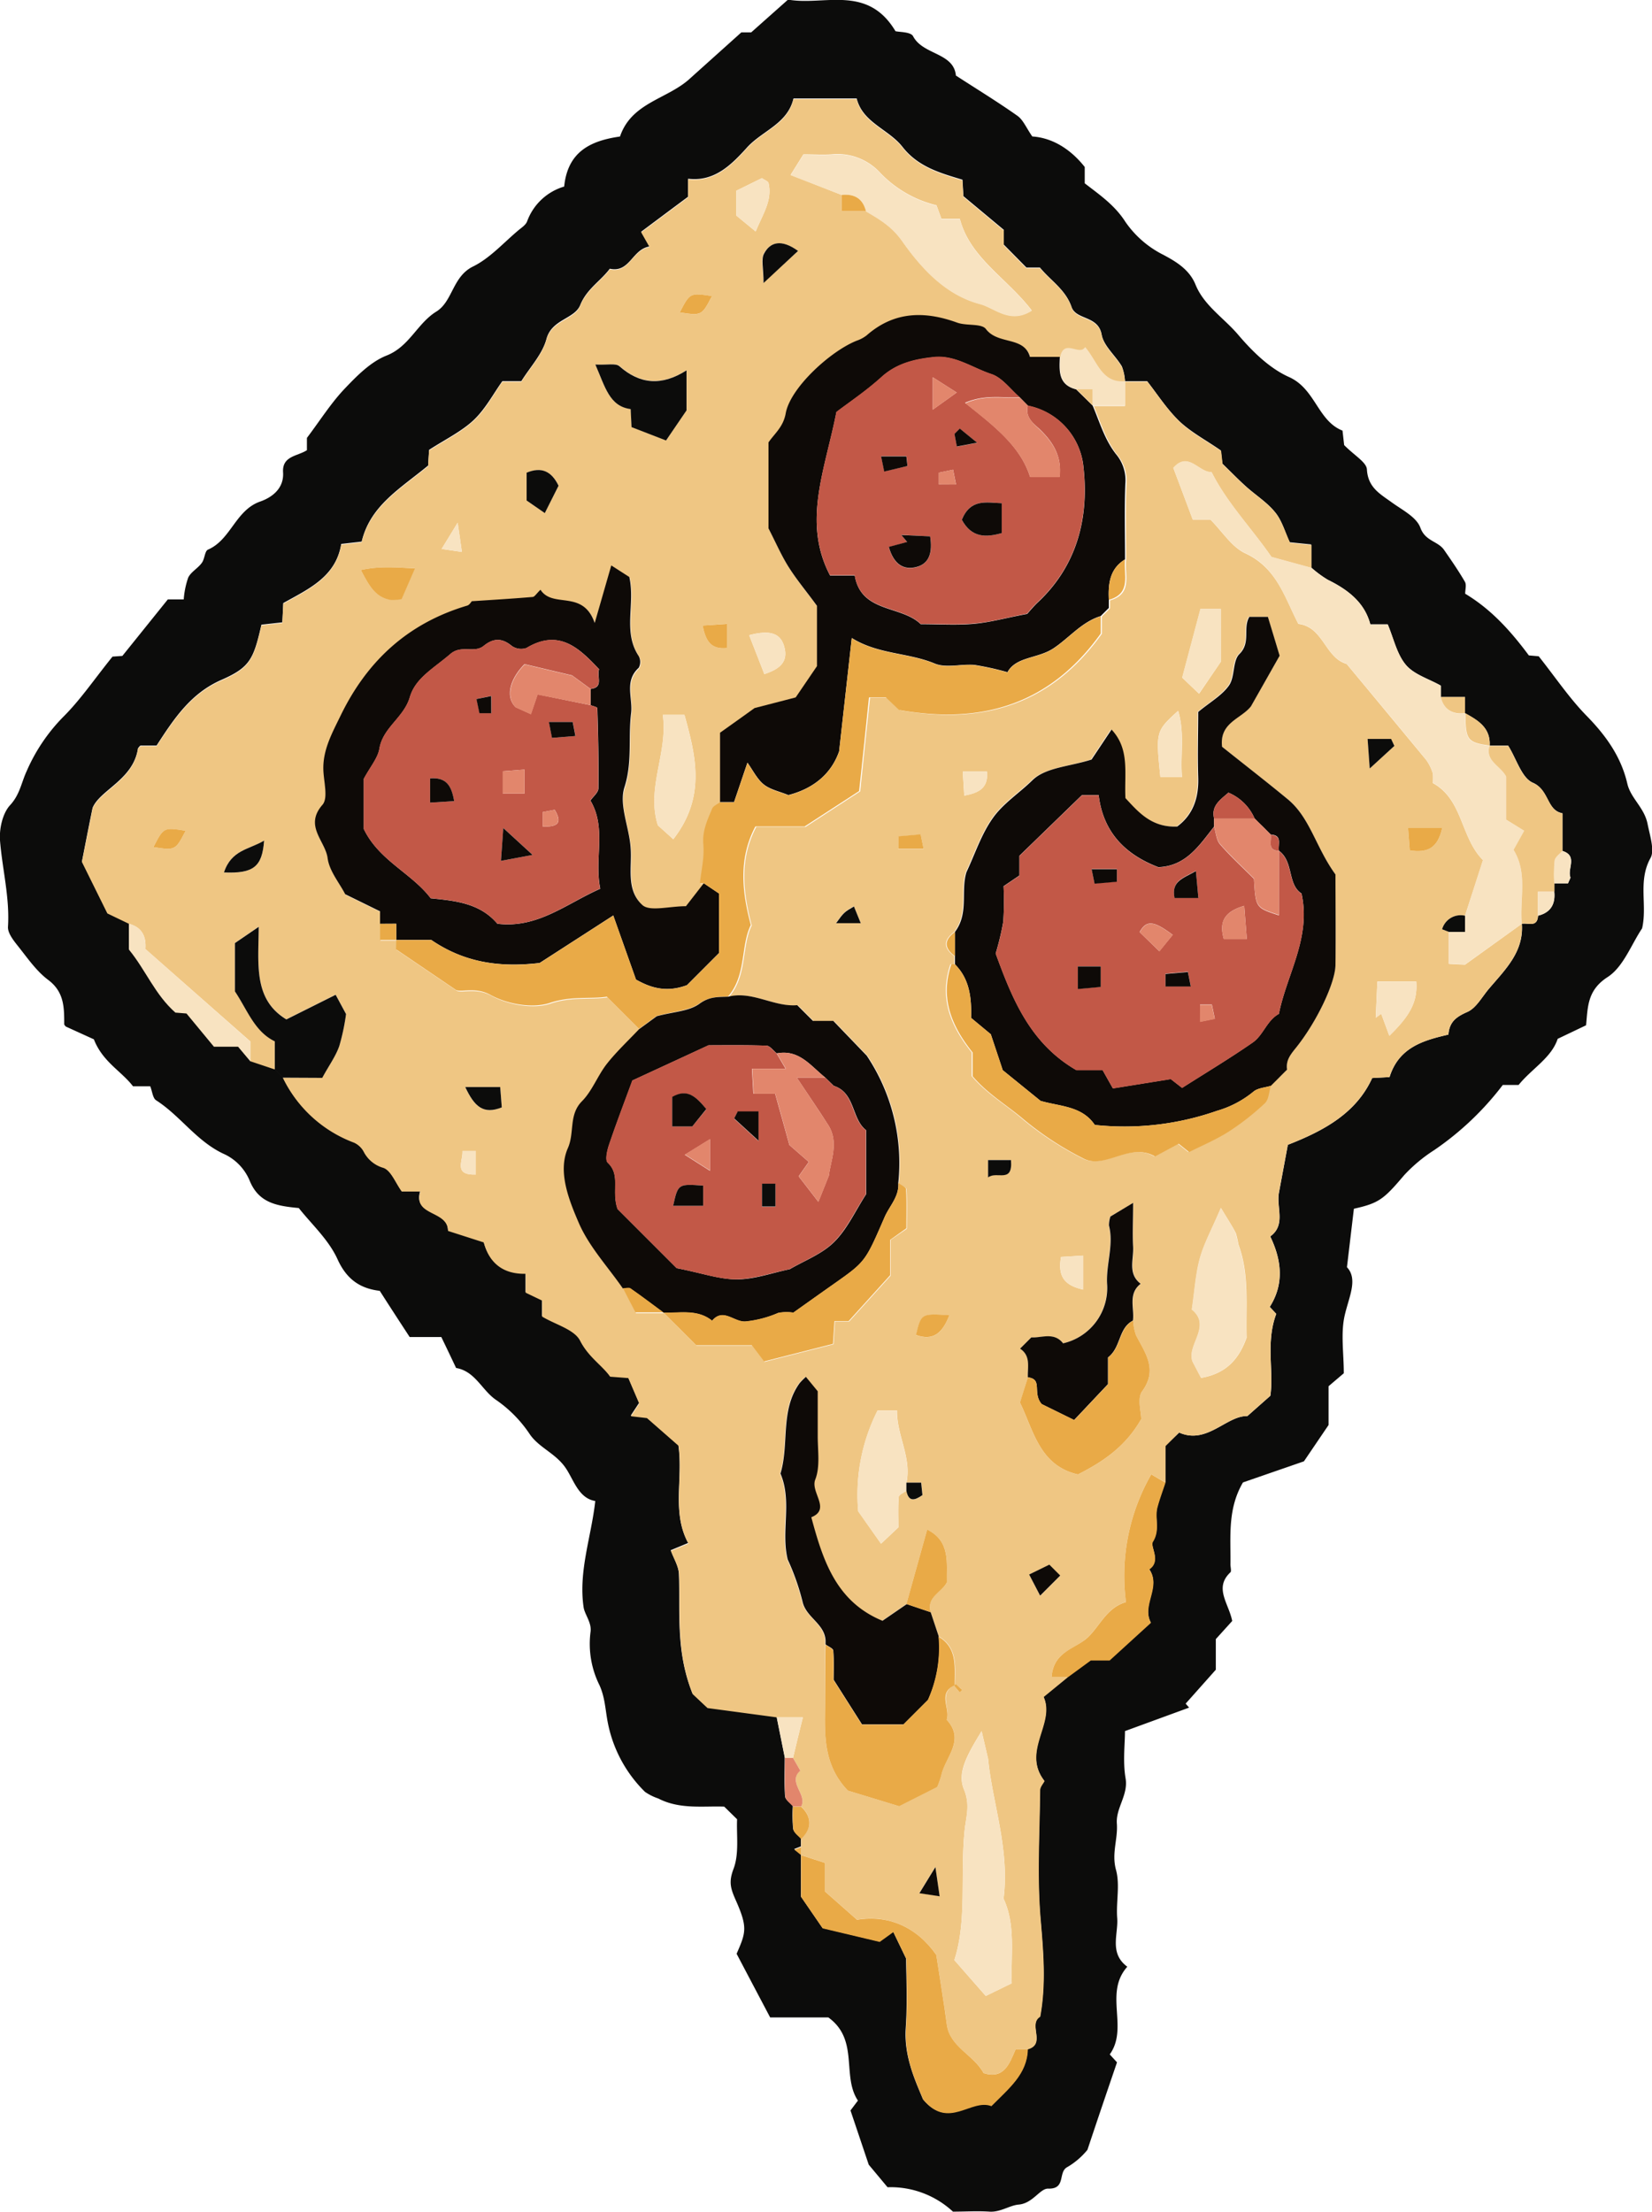 <svg id="Layer_1" data-name="Layer 1" xmlns="http://www.w3.org/2000/svg" viewBox="0 0 335.22 448.74"><defs><style>.cls-1{fill:#0c0c0b;}.cls-2{fill:#efc683;}.cls-3{fill:#f8e3c1;}.cls-4{fill:#e9aa47;}.cls-5{fill:#e2866c;}.cls-6{fill:#0e0a07;}.cls-7{fill:#c25847;}</style></defs><path class="cls-1" d="M470.27,773c-1.2-2.54-2.07-4.36-3-6.28h-6.42c-2-3.06-3.92-6-6.07-9.37-3.87-.46-6.67-2.22-8.57-6.41-1.81-4-5.35-7.19-7.86-10.39-4.62-.43-8.18-1.09-10-5.63a10.34,10.34,0,0,0-4.95-5.23c-5.68-2.51-9-7.8-14-11-.69-.44-.78-1.81-1.19-2.84h-3.5c-2.32-3.06-6.16-4.94-7.94-9.53l-5.69-2.59c-.06-.08-.33-.3-.33-.51,0-3.36,0-6.51-3.23-8.94-2.39-1.78-4.19-4.41-6.09-6.8-.93-1.17-2.17-2.7-2.09-4,.37-5.92-1.14-11.61-1.61-17.41-.2-2.39.49-5.55,2-7.22,2-2.13,2.31-4.57,3.38-6.9a36.29,36.29,0,0,1,7.39-11c3.49-3.45,6.28-7.6,10.05-12.28l2-.14,9.22-11.46H415a17.44,17.44,0,0,1,.91-4.43c.56-1.17,2-1.9,2.77-3,.59-.79.58-2.39,1.25-2.68,4.65-2,5.56-8,10.61-9.76,2.25-.79,4.83-2.55,4.62-5.91s2.91-3.25,4.84-4.5v-2.49c2.73-3.63,4.85-7,7.55-9.87,2.52-2.65,5.34-5.55,8.61-6.84,4.65-1.83,6.2-6.51,10.11-8.93,3.33-2.06,3.25-7.09,7.44-9.14,3.46-1.7,6.22-4.86,9.27-7.4.63-.52,1.44-1.05,1.7-1.75a11.44,11.44,0,0,1,7.52-7.07c.72-7.12,5.39-9.3,11.33-10.15,2.36-7,9.8-7.6,14.33-11.89l10.29-9.24h2l7.48-6.65c7.29,1.3,16.1-3.15,21.8,6.41.74.19,3.08.12,3.56,1,2,3.86,8.25,3.3,8.7,8,4.38,2.84,8.53,5.37,12.5,8.18,1.15.82,1.77,2.41,3,4.18,4,.26,7.72,2.49,10.64,6.19v3.31c3,2.33,6.06,4.39,8.25,7.82a20.48,20.48,0,0,0,7.74,6.71c2.4,1.29,5.21,2.89,6.48,6,1.71,4.26,5.77,6.79,8.66,10.19s6.37,6.82,10.33,8.59c5.37,2.41,5.81,8.89,10.85,10.87l.33,2.93c2.1,2.14,4.53,3.47,4.62,4.94.21,3.65,2.62,4.94,5,6.66,2.14,1.56,5.08,3,5.86,5.2,1,2.72,3.55,2.68,4.79,4.46,1.47,2.12,2.94,4.24,4.23,6.47.36.61.06,1.61.06,2.43,5,3,8.93,7.14,12.92,12.52l2,.17c3.43,4.33,6.21,8.48,9.64,12,3.93,4,7.06,8.31,8.34,13.84.69,3,3.46,4.84,4.12,8.22.47,2.35,1.45,5.33.59,6.87-2.61,4.69-.61,9.54-1.71,14.28-2.21,3.29-3.8,7.81-7,9.88-4.13,2.67-4,6-4.37,9.78l-5.76,2.75c-1.27,3.87-5.27,6.06-7.93,9.36h-3.21a59.81,59.81,0,0,1-13.92,13.22,31.32,31.32,0,0,0-6.08,5.07c-4.13,4.86-5.09,5.69-10.21,6.82-.43,3.58-.85,7.16-1.41,11.86,2.28,2.44.41,6-.46,9.79-.83,3.65-.18,7.63-.18,11.73l-3.09,2.63v7.87l-5,7.37-12.37,4.28c-3.19,5.45-2.46,11.09-2.54,16.63,0,.55.23,1.35,0,1.6-3.38,3.17-.37,6.25.36,9.88l-3.33,3.68v6.21l-6.12,6.88.7.81L606,846.67c0,2.61-.46,6.18.12,9.58s-2,6-1.77,9.19-1.1,6-.18,9.37c.85,3.05,0,6.54.25,9.8s-1.68,7.12,2.05,9.87c-4.8,5.37.32,12.36-3.56,17.79l1.47,1.61c-1.82,5.34-3.63,10.63-6,17.75a15.1,15.1,0,0,1-4.05,3.48c-2,1-.21,4.5-3.91,4.39-1.67-.06-3.11,3-6,3.24-1.82.15-3.7,1.58-5.92,1.43-2.45-.16-4.92,0-7.41,0a18.56,18.56,0,0,0-13.27-4.95L554,934.64l-3.7-11c.24-.31.85-1.14,1.51-2-3.34-5,.29-12.31-6-16.87H534c-2.3-4.36-4.56-8.64-6.81-12.92,1.9-4.34,2.28-5.35-.18-10.89-1.07-2.41-1.44-3.72-.44-6.35,1.17-3.1.57-6.87.72-10.05L524.68,862c-4.12-.17-9,.62-13.37-1.65A10.73,10.73,0,0,1,508.6,859a26.89,26.89,0,0,1-7.69-14.85c-.39-2.31-.51-4.48-1.54-6.78a18.81,18.81,0,0,1-1.83-10.74c.32-1.93-1.18-3.58-1.4-5.1-1.07-7.32,1.58-14.33,2.37-21.54-3.55-.59-4.42-4.58-6.22-7-2.08-2.81-5.33-3.91-7.15-6.67a25.7,25.7,0,0,0-6.85-6.9C475.48,777.45,474.12,773.65,470.27,773ZM675,640.16v-3.29h-4.93v-2.33c-2.44-1.38-5.42-2.24-7.09-4.22-1.84-2.18-2.48-5.38-3.68-8.21h-3.53c-1.16-4.47-4.57-7.05-8.64-9.05a22.46,22.46,0,0,1-3.35-2.48v-4.67l-4.34-.44c-1-2.11-1.58-4.43-3-6.12-1.62-2-3.94-3.45-5.89-5.21-1.52-1.36-2.93-2.83-4.8-4.64l-.3-2.66c-3-2.09-6-3.66-8.39-5.91-2.57-2.47-4.53-5.56-6.56-8.14H606a10,10,0,0,0-.63-3c-1.31-2.22-3.7-4.15-4.11-6.48-.7-3.88-5.18-2.9-6.1-5.58-1.23-3.56-4.27-5.36-6.42-8H586l-4.59-4.65v-3l-8.22-6.85c0-.95-.1-2-.17-3.32-4.55-1.36-9-2.62-12.15-6.64-2.82-3.62-8.09-4.92-9.31-9.84H538.73c-1.2,5.15-6.33,6.53-9.43,9.95s-6.58,7-11.95,6.33v3.65q-5,3.72-9.52,7.1l1.7,3c-3.54.53-4,5.41-8.07,4.51-1.88,2.52-4.68,4.09-6,7.37-1.16,2.86-5.78,2.85-6.86,6.9-.82,3.07-3.32,5.69-5.09,8.54h-3.85c-1.79,2.49-3.43,5.65-5.87,7.94s-5.93,4-9,6c-.07,1.17-.15,2.46-.19,3.18-5.67,4.69-11.75,8.12-13.49,15.44l-4.15.47c-1.08,6.7-6.65,9.13-11.76,12-.06,1.3-.12,2.59-.19,3.91l-4.24.47c-1.6,7-2.32,8.66-8.12,11.2-6.27,2.75-9.66,7.93-13.16,13.33-1,0-2.12,0-3.2,0-.2,0-.39.36-.57.54-.92,6.37-7.71,8.45-9.21,12.09-1,4.84-1.57,7.89-2.16,10.87l5.16,10.43,4.39,2.11v5.23c3.45,4.17,5.27,9.11,9.41,12.76l2.25.18,5.57,6.74H426c1.09,1.31,1.8,2.17,2.52,3l4.93,1.65,1.64,1.64a26.21,26.21,0,0,0,14.45,13.18,4.26,4.26,0,0,1,1.94,1.79,6.44,6.44,0,0,0,4,3.32c1.57.54,2.47,3.06,3.74,4.8h3.78c-1.57,5.1,5.57,3.74,5.62,8l7.24,2.33c1.16,4.35,4.13,6.47,8.51,6.36v3.84l3.34,1.6v3.25c2.73,1.63,6.53,2.6,7.71,4.9,1.7,3.35,4.51,5,6.09,7.29l3.69.28c.84,2,1.54,3.59,2.21,5.17l-1.69,2.57,3.26.38,6.39,5.63c1,6.83-1.39,13.62,2,19.85l-3.55,1.47c.58,1.61,1.6,3.2,1.66,4.83.3,7.73-.71,15.55,2.76,24.24l3,2.82,14.06,1.9,1.65,8.21c0,2.63-.12,5.26.07,7.87,0,.7,1,1.33,1.57,2a29.75,29.75,0,0,0,.07,4.63c.12.71,1,1.3,1.57,1.94v1.65l-1.36.54,1.36,1.1v8.52l4.39,6.39,11.57,2.75,2.77-2,2.63,5.47c0,3.21.29,8.67-.08,14.08-.38,5.71,1.88,10.56,3.5,14.45,5.17,6.21,9.68-.27,13.84,1.32,3.6-3.64,7.25-6.47,7.39-11.5,3.79-1.08,0-5.07,2.52-6.62,1.21-6.58.65-13.08.09-19.72-.75-8.69-.19-17.48-.11-26.23,0-.67.63-1.34.89-1.85-4.72-6.11,2.26-11.68-.18-17.07l5-4.09,4.56-3.35h3.83l8.38-7.64c-1.93-3.6,2.16-7.21-.33-10.83,2.52-1.73.11-4.59.74-5.6,1.53-2.45.32-4.76.92-7,.45-1.69,1.07-3.34,1.62-5v-7.4L617,786.1c5.64,2.52,9.62-3.47,13.84-3.34l4.66-4.12c.75-5-1-10.77,1.2-16.62l-1.32-1.41c2.88-4.55,2.5-9.3.1-14.3,3.23-2.34,1.2-5.86,1.77-8.91l1.8-9.68c7.41-2.89,13.89-6.46,17.12-13.55l3.52-.19c1.88-6.05,6.9-7.46,11.94-8.62.21-2.6,1.58-3.6,3.81-4.58,1.83-.79,3-3.08,4.45-4.76,3.26-3.85,7.06-7.43,6.65-13.14,1.24-.25,3.14.82,3.28-1.64,2.6-.65,3.56-2.38,3.29-4.93v-1.64h2.8c.31-.79.53-1.07.47-1.25-.63-1.75,1.55-4.37-1.63-5.33v-7.65c-3.22-.58-2.64-4.74-6-6.19-2.27-1-3.3-4.84-5-7.52H680C680.19,643.12,677.66,641.6,675,640.16Z" transform="translate(-377.72 -495.45)"/><path class="cls-2" d="M686.52,682.88c.41,5.71-3.39,9.29-6.65,13.14-1.42,1.68-2.62,4-4.45,4.76-2.23,1-3.6,2-3.81,4.58-5,1.16-10.06,2.57-11.94,8.62l-3.52.19c-3.23,7.09-9.71,10.66-17.12,13.55l-1.8,9.68c-.57,3.05,1.46,6.57-1.77,8.91,2.4,5,2.78,9.75-.1,14.3l1.32,1.41c-2.16,5.85-.45,11.59-1.2,16.62l-4.66,4.12c-4.22-.13-8.2,5.86-13.84,3.34l-2.76,2.76v7.4l-2.89-1.7a41.32,41.32,0,0,0-5.13,25.92c-3.92,1.12-5.22,4.78-7.78,7.19s-6.94,2.8-7.31,8h3.39l-5,4.09c2.44,5.39-4.54,11,.18,17.07-.26.51-.88,1.18-.89,1.85-.08,8.75-.64,17.54.11,26.23.56,6.64,1.12,13.14-.09,19.72-2.56,1.55,1.27,5.54-2.52,6.62h-2.5c-1.24,2.94-2.37,6.09-6.48,4.8-2-3.75-6.86-5.21-7.47-9.89s-1.4-9.25-2.14-14.12c-4-5.62-9.69-8.18-16.08-7.11l-6.49-5.73v-5.81l-4.85-1.57v-3.29c2.22-2.08,2.22-4.49,0-6.57,1.37-2.46-2.87-4.91-.16-7.28-.5-.86-1-1.72-1.48-2.58.61-2.55,1.22-5.1,2-8.21h-5.26L521.29,842l-3-2.82c-3.47-8.69-2.46-16.51-2.76-24.24-.06-1.63-1.08-3.22-1.66-4.83l3.55-1.47c-3.41-6.23-1.07-13-2-19.85L509,783.17l-3.26-.38,1.69-2.57c-.67-1.58-1.37-3.2-2.21-5.17l-3.69-.28c-1.58-2.26-4.39-3.94-6.09-7.29-1.18-2.3-5-3.27-7.71-4.9v-3.25l-3.34-1.6v-3.84c-4.38.11-7.35-2-8.5-6.36l-7.25-2.33c-.05-4.27-7.19-2.91-5.62-8h-3.78c-1.27-1.74-2.17-4.26-3.74-4.8a6.44,6.44,0,0,1-4-3.32,4.26,4.26,0,0,0-1.94-1.79,26.21,26.21,0,0,1-14.45-13.18h8c1.33-2.43,2.72-4.34,3.46-6.47a43.77,43.77,0,0,0,1.37-6.48c-.88-1.62-1.52-2.82-2.11-3.91l-10,5c-6.73-4.08-5.66-11.15-5.61-18.79l-4.83,3.3v9.8c2.58,3.87,4,8.13,8.09,10.14v5.73l-4.93-1.65v-4L407.22,688c.17-2.25-.46-4.35-3.32-5.11l-4.39-2.11-5.16-10.43c.59-3,1.2-6,2.16-10.87,1.5-3.64,8.29-5.72,9.21-12.09.18-.18.37-.53.57-.54,1.08-.06,2.16,0,3.2,0,3.5-5.4,6.89-10.58,13.16-13.33,5.8-2.54,6.52-4.17,8.12-11.2l4.24-.47c.07-1.32.13-2.61.19-3.91,5.11-2.89,10.68-5.32,11.76-12l4.15-.47c1.74-7.32,7.82-10.75,13.49-15.44,0-.72.12-2,.19-3.18,3.07-2,6.42-3.61,9-6s4.08-5.45,5.87-7.94h3.85c1.77-2.85,4.27-5.47,5.09-8.54,1.08-4,5.7-4,6.86-6.9,1.32-3.28,4.12-4.85,6-7.37,4,.9,4.53-4,8.07-4.51l-1.7-3q4.52-3.37,9.52-7.1v-3.65c5.37.62,8.73-2.79,11.95-6.33s8.23-4.8,9.43-9.95h12.82c1.22,4.92,6.49,6.22,9.31,9.84,3.14,4,7.6,5.28,12.15,6.64.07,1.31.12,2.37.17,3.32l8.22,6.85v3l4.59,4.65h2.76c2.15,2.6,5.19,4.4,6.42,8,.92,2.68,5.4,1.7,6.1,5.58.41,2.33,2.8,4.26,4.11,6.48a10,10,0,0,1,.63,3c-4.76.37-5.54-3.95-8.09-6.94-1.16,1.94-4.27-1.82-5.06,2H586.8c-1.21-4.25-6.45-2.4-8.92-5.63-.93-1.21-4-.62-5.88-1.33-6.63-2.44-12.79-2.28-18.35,2.6a6.93,6.93,0,0,1-2,1.07c-5.33,2.11-13.48,9.56-14.41,14.72-.51,2.8-2.23,4.07-3.5,5.92v17.44c1.52,3,2.63,5.54,4.12,7.89,1.67,2.64,3.68,5.07,5.72,7.83v12.21l-4.32,6.35-8.35,2.16c-2,1.47-4.6,3.28-7,5v14.12c-.55.42-1.36.73-1.6,1.28-1,2.33-2,4.57-1.79,7.35.23,2.56-.43,5.2-.7,7.81h.8l-3.62,4.66c-3.38,0-7.35,1.13-8.83-.23-3.34-3.07-2.09-7.63-2.39-11.55-.31-4.17-2.41-8.74-1.26-12.35,1.64-5.13.73-10.06,1.35-15,.39-3.08-1.42-6.52,1.55-9.24a2.51,2.51,0,0,0,0-2.37c-3.29-5-.66-10.53-1.91-16.05l-3.66-2.35c-1.06,3.68-2,7-3.36,11.67-2.46-6.9-8.55-2.85-11-6.74-.83.78-1.2,1.43-1.62,1.47-4,.34-8,.58-12.32.86-.14.15-.47.75-.93.89-12,3.55-20.28,11.15-25.7,22.33-1.71,3.52-3.58,6.83-3.5,10.87.05,2.46,1,5.83-.18,7.22-3.76,4.31.59,7.33,1.05,10.82.34,2.61,2.37,5,3.57,7.32l7.07,3.47v5.82h3.29v1.9l12.2,8.28c1.25.49,3.94-.66,7,1,3.39,1.86,8.53,2.78,12.05,1.59,4.3-1.45,8.31-.73,11.53-1.25l6.53,6.53c-2.19,2.31-4.56,4.47-6.52,7s-3,5.49-5.07,7.61c-2.72,2.75-1.47,6.35-2.85,9.49-2.1,4.77.21,10.46,2.17,15.11,2.06,4.87,5.91,9,9,13.41.86,1.68,1.71,3.36,2.52,4.93h5.7l6.6,6.59h11.29l2.48,3.28,14-3.56c.13-2.08.22-3.35.3-4.63h2.88l8.43-9.31V747l3.28-2.25c0-3,.09-5.49-.07-7.94,0-.46-1-.87-1.57-1.3a39.17,39.17,0,0,0-6.35-25.82l-6.79-7.06h-4.13l-3.19-3.19c-4.8.41-9.14-3-14-1.72,3.76-4.35,2.52-10.33,4.62-14.5-1.92-7.21-2.41-13.71.92-20h10l11.09-7.21c.63-6.14,1.3-12.59,2-19h3.44l2.66,2.54c17.16,3.08,30.82-1.37,40.93-15.5v-3.5c.54-.55,1.09-1.09,1.64-1.64v-1.64c4.68-1.31,2.95-5.18,3.29-8.22,0-5.12-.14-10.24.06-15.35a8.19,8.19,0,0,0-1.72-5.78c-2.44-3-3.45-6.64-4.92-10.09H606v-4.93h4.56c2,2.58,4,5.67,6.56,8.14,2.35,2.25,5.35,3.82,8.39,5.91l.3,2.66c1.87,1.81,3.28,3.28,4.8,4.64,2,1.76,4.27,3.2,5.89,5.21,1.37,1.69,2,4,3,6.12l4.34.44v4.67l-8.11-2.22c-4-5.82-9-10.9-12.15-17.21-2.6.09-4.69-4.32-7.76-.85,1.33,3.52,2.65,7.05,3.94,10.48h3.59c2.38,2.37,4.3,5.56,7.1,6.84,6.43,3,8,9.07,10.73,14.3,5.11.64,5.39,6.87,9.79,8.12,5.39,6.48,10.79,13,16.13,19.46a9.05,9.05,0,0,1,1.35,2.71,7.3,7.3,0,0,1,0,2c6.16,3.34,5.62,11.11,10.21,15.65L675,681.24a3.92,3.92,0,0,0-4.65,2.75l1.36.53V691l3.29.17ZM637.23,714.1c.54-.55,1.09-1.1,1.64-1.64-.26-1.75.55-2.89,1.66-4.26,4.26-5.23,8.1-13.26,8.16-16.94.12-6.5,0-13,0-18.4-4-5.52-5.15-11.55-9.72-15.29-4.39-3.59-8.86-7.08-13.29-10.62-.57-4.93,3.86-5.64,5.86-8.2,2-3.5,4-7,5.82-10.27-.86-2.85-1.59-5.28-2.38-7.88h-3.88c-1.35,2.31.38,5.21-2,7.53-1.42,1.39-.88,4.61-2.12,6.38-1.44,2-3.86,3.41-6.25,5.38,0,4-.11,8.62,0,13.25.14,4.21-1.07,7.65-4.27,10-5.28.2-7.94-3-10.5-5.77-.25-5.1.93-9.89-2.82-13.91l-4.06,6.09c-4.51,1.44-9.38,1.66-12,4.2s-6,4.72-8.06,7.72c-2.29,3.28-3.59,7.25-5.32,10.92-1.2,3.85.54,8.31-2.33,12.12-2.25,1.66-2.25,3.28,0,4.93v1.65c-.27,0-.76-.08-.79,0-2.23,6.57-.26,12.17,4.33,17.91v4.8c3.06,3.59,7,5.86,10.33,8.73a63.59,63.59,0,0,0,12,7.88c4.48,2.48,9.46-3.32,14.68-.35l4.79-2.58,2.12,1.7c2.64-1.33,5.47-2.51,8-4.13a51.55,51.55,0,0,0,7.38-5.79c.8-.75.83-2.33,1.21-3.54Zm-75.59,83.8c.46,2.38,1.74,2,3.28.89-.07-.69-.14-1.4-.26-2.53h-3c1.07-5.11-2-9.59-1.92-14.65h-3.93a37.82,37.82,0,0,0-3.94,20.47l4.63,6.57,3.52-3.31c0-1.91-.1-4.05.07-6.16C560.11,798.71,561.09,798.32,561.64,797.9Zm24.65-23c-.53,1.68-1,3.36-1.6,5.12,2.74,5.73,4,12.8,11.77,14.59,5-2.55,9.61-5.57,12.83-11.23,0-1.41-.86-4.19.16-5.59,3.27-4.46.68-7.75-1.2-11.39a11.17,11.17,0,0,1-.6-3c.35-2.52-1.08-5.42,1.57-7.47-2.68-2.06-1.33-5-1.53-7.53s0-5.28,0-8.89L603,742.27a5.64,5.64,0,0,0-.29,1.83c1,3.92-.58,7.76-.39,11.76A11.52,11.52,0,0,1,593.44,768c-1.84-2.38-4.47-1-6.44-1.21l-2.29,2.29C587,770.55,586.2,772.84,586.29,774.9ZM548.5,535v3.29h4.93c2.77,1.62,5.24,3,7.37,6.06,3.88,5.51,8.83,10.91,15.78,12.76,3,.8,6.08,4.14,10.5,1.33-5-6.57-12.52-10.62-14.59-18.6h-3.74c-.36-1-.71-1.94-1-2.74a23.38,23.38,0,0,1-11.34-6.51,11.77,11.77,0,0,0-9.89-3.83c-1.87.14-3.76,0-5.77,0l-2.6,4.17Zm23.15,302.16-.32.32,1.14,1.34.52-.51a4.6,4.6,0,0,0-1.49-1c0-3.63.64-7.51-3.29-9.86q-.81-2.46-1.64-4.92c-.89-3.1,2.23-4,3.29-6-.09-4,.79-8.34-4-10.74l-4.22,15.12-4.94,3.39c-9.45-3.86-12.09-12.26-14.44-21,4.06-1.64-.27-4.92.8-7.65s.45-5.84.5-8.8c.05-3.24,0-6.49,0-9.12l-2.4-2.92a13,13,0,0,0-1.29,1.3c-4,5.53-2,12.32-3.87,18.32,2.42,5.72,0,11.74,1.47,17.44a47.75,47.75,0,0,1,3,8.51c.72,3.22,4.48,4.48,4.68,7.9,0,.27,0,.54,0,.82v10.64c0,6.56-.85,13.29,4.61,19l10.4,3.17,7.72-3.89a20.82,20.82,0,0,0,.83-2.37c.8-3.73,5-7.13,1.09-11.3C570.69,842.08,567.92,839,571.65,837.16Zm5.26,9.52c-3.19,5.18-4.94,8.57-3.59,11.81s.4,5.58.11,8.58c-.87,9,.52,18.17-2.06,26.06l6.38,7.28,5.27-2.57c-.19-6.17.81-11.84-1.66-17.17,1.29-10-2.32-19.65-3.13-28.33Zm48.55-106.16c-1.83,4.31-3.4,7.18-4.25,10.25s-1.06,6.56-1.63,10.37c4.17,3.36-1.18,7.28.17,10.61l1.71,3.26c5.25-.91,7.73-4,9.22-8.16-.2-6.28.63-12.73-1.66-18.91a22.38,22.38,0,0,0-.51-2.25C627.87,744.39,627.05,743.17,625.46,740.52ZM498.53,569.41c2,4.6,2.85,8.47,7.18,9,.08,1.6.13,2.64.18,3.66l7,2.71,4.16-6.1v-8.13c-5.08,3.24-9.48,2.82-13.63-.84C502.65,569.09,500.93,569.54,498.53,569.41Zm15.81,96.31c6.76-8.67,4.5-17.1,2.27-25.23h-4.39c1.07,7.73-3.42,14.82-1,22.41Zm111.1-36V619h-4.11c-1.27,4.77-2.5,9.38-3.71,13.95l3.41,3.25Zm31.77,64.87c-.1,2.27-.22,4.81-.33,7.35l1.11-.82,1.65,4.48c3.78-3.71,5.82-6.59,5.46-11Zm-39.64-41.48c-.39-4.45.6-8.8-.78-13.45-4.55,4.16-4.55,4.16-3.61,13.45ZM531.06,542.42c1.47-3.61,3.42-6.31,2.61-9.83-.09-.37-.77-.59-1.34-1l-5.19,2.55v5.05Zm-80.12,68.69c1.63,3,2.85,5.56,6.13,6a9.05,9.05,0,0,0,2.17-.18l2.66-6.18C458,610.58,454.78,610.26,450.94,611.11Zm78.8,13.21,3.08,7.9c3-1,4.74-2.35,4.13-5.18C536.25,623.76,533.87,623.25,529.74,624.32ZM491.06,594c-1.4-2.89-3.41-3.91-6.48-2.63V597l3.69,2.53Zm-67.89,78.47c6,.25,7.75-1.14,8.14-6.46C428.32,667.81,424.67,667.85,423.17,672.46Zm116.49-126.1c-3.42-2.48-5.63-1.78-6.93.48-.67,1.18-.12,3-.12,6Zm57.85,210.73v-6.9l-4.5.28C592.44,754,593.26,756.16,597.51,757.09Zm72.86-93.65h-6.93c.14,1.76.25,3.22.35,4.56C667.33,668.53,669.44,667.57,670.37,663.44ZM472.13,716c1.83,4,3.67,5.62,7.41,4.13-.12-1.48-.23-3-.32-4.13Zm43.52-157.15c4.46.67,4.46.67,6.54-3.32C517.73,554.85,517.73,554.85,515.65,558.84ZM415.39,664c-4.46-.67-4.46-.67-6.54,3.32C413.31,668,413.31,668,415.39,664Zm155,98.33c-5.7-.38-5.71-.4-6.78,4C567,767.5,568.89,766.13,570.36,762.3ZM520.28,622.37c.66,3,1.62,4.89,4.94,4.56V622ZM586.55,814.9l2.23,4.33,2.35-2.35,1.73-1.73-2.21-2.21Zm74.11-168.11-.71-1.43h-4.72c.13,1.75.23,3.21.43,6ZM578,652h-4.92c.11,1.72.2,3.17.3,4.87C576.52,656.28,578.26,655.24,578,652Zm-18,15.72h5.13c-.24-1.19-.39-1.92-.6-2.94l-4.53.4ZM471.56,729c.14,2-1.88,4.9,2.71,4.75V729Zm106.66,5.3c1.8-1.4,5,1.36,4.65-3.52h-4.65Zm-25.84-51.59c-.68-1.64-1-2.49-1.4-3.39-2,1.19-2,1.19-3.62,3.39Zm16,197.44c-.29-2-.49-3.42-.86-5.93l-3.25,5.31ZM471.44,607.43c-.28-2-.49-3.41-.85-5.93l-3.25,5.32Z" transform="translate(-377.72 -495.45)"/><path class="cls-3" d="M686.52,682.88,675,691.12l-3.29-.17v-6.43H675v-3.28l3.63-11.33c-4.59-4.54-4-12.31-10.21-15.65a7.3,7.3,0,0,0,0-2,9.05,9.05,0,0,0-1.35-2.71c-5.34-6.51-10.74-13-16.13-19.46-4.4-1.25-4.68-7.48-9.79-8.12-2.77-5.23-4.3-11.35-10.73-14.3-2.8-1.28-4.72-4.47-7.1-6.84h-3.59c-1.29-3.43-2.61-7-3.94-10.48,3.07-3.47,5.16.94,7.76.85,3.2,6.31,8.15,11.39,12.15,17.21l8.11,2.22a22.46,22.46,0,0,0,3.35,2.48c4.07,2,7.48,4.58,8.64,9.05h3.53c1.2,2.83,1.84,6,3.68,8.21,1.67,2,4.65,2.84,7.09,4.22v2.33c.64,2.6,2.38,3.55,4.93,3.29.07,5.49.37,5.89,4.93,6.57-.9,3.1,2.22,4,3.38,6.22v8.78L687,664l-2.14,3.9C687.79,672.67,686,677.9,686.52,682.88Z" transform="translate(-377.72 -495.45)"/><path class="cls-4" d="M540.28,871.84l4.85,1.57v5.81l6.49,5.73c6.39-1.07,12.12,1.49,16.08,7.11.74,4.87,1.53,9.48,2.14,14.12s5.47,6.14,7.47,9.89c4.11,1.29,5.24-1.86,6.48-4.8h2.5c-.14,5-3.79,7.86-7.39,11.5-4.16-1.59-8.67,4.89-13.84-1.32-1.62-3.89-3.88-8.74-3.5-14.45.37-5.41.08-10.87.08-14.08L559,887.45l-2.77,2-11.57-2.75-4.39-6.39Z" transform="translate(-377.72 -495.45)"/><path class="cls-4" d="M594.5,835.69h-3.39c.37-5.22,4.83-5.69,7.31-8s3.86-6.07,7.78-7.19a41.32,41.32,0,0,1,5.13-25.92l2.89,1.7c-.55,1.67-1.17,3.32-1.62,5-.6,2.24.61,4.55-.92,7-.63,1,1.78,3.87-.74,5.6,2.49,3.62-1.6,7.23.33,10.83l-8.38,7.64h-3.83Z" transform="translate(-377.72 -495.45)"/><path class="cls-2" d="M686.52,682.88c-.49-5,1.27-10.21-1.67-15L687,664l-3.66-2.25V653c-1.16-2.22-4.28-3.12-3.38-6.22h3.82c1.65,2.68,2.68,6.54,5,7.52,3.37,1.45,2.79,5.61,6,6.19v7.65c-.54.65-1.45,1.23-1.56,1.95a28.54,28.54,0,0,0-.08,4.63v1.64H689.8v4.93C689.66,683.7,687.76,682.63,686.52,682.88Z" transform="translate(-377.72 -495.45)"/><path class="cls-3" d="M403.9,682.88c2.86.76,3.49,2.86,3.32,5.11l21.33,18.83v4c-.72-.85-1.43-1.71-2.52-3h-4.9l-5.57-6.74-2.25-.18c-4.14-3.65-6-8.59-9.41-12.76Z" transform="translate(-377.72 -495.45)"/><path class="cls-3" d="M535.35,843.91h5.26c-.75,3.11-1.36,5.66-2,8.21H537Z" transform="translate(-377.72 -495.45)"/><path class="cls-5" d="M537,852.12h1.64c.49.86,1,1.72,1.48,2.58-2.71,2.37,1.53,4.82.16,7.28h-1.64c-.55-.66-1.52-1.29-1.57-2C536.88,857.38,537,854.75,537,852.12Z" transform="translate(-377.72 -495.45)"/><path class="cls-4" d="M538.64,862h1.64c2.22,2.08,2.22,4.49,0,6.57-.55-.64-1.45-1.23-1.57-1.94A29.75,29.75,0,0,1,538.64,862Z" transform="translate(-377.72 -495.45)"/><path class="cls-2" d="M680,646.73c-4.56-.68-4.86-1.08-4.93-6.57C677.66,641.6,680.19,643.12,680,646.73Z" transform="translate(-377.72 -495.45)"/><path class="cls-3" d="M693.09,674.67a28.54,28.54,0,0,1,.08-4.63c.11-.72,1-1.3,1.56-1.95,3.18,1,1,3.58,1.63,5.33.06.18-.16.46-.47,1.25Z" transform="translate(-377.72 -495.45)"/><path class="cls-2" d="M675,640.16c-2.55.26-4.29-.69-4.93-3.29H675Z" transform="translate(-377.72 -495.45)"/><path class="cls-3" d="M689.8,681.24v-4.93h3.29C693.36,678.86,692.4,680.59,689.8,681.24Z" transform="translate(-377.72 -495.45)"/><path class="cls-2" d="M435.12,714.1l-1.64-1.64Z" transform="translate(-377.72 -495.45)"/><path class="cls-4" d="M540.28,870.2v1.64l-1.36-1.1Z" transform="translate(-377.72 -495.45)"/><path class="cls-6" d="M599.43,577.72c1.47,3.45,2.48,7.1,4.92,10.09a8.19,8.19,0,0,1,1.72,5.78c-.2,5.11-.06,10.23-.06,15.35-3.14,1.92-3.44,5-3.29,8.22v1.64c-.55.55-1.1,1.09-1.64,1.64-3.87,1.19-6.36,4.39-9.57,6.53s-7.59,1.65-9.36,4.86a57.76,57.76,0,0,0-6.69-1.48c-2.69-.23-5.75.69-8.07-.28-5.42-2.25-11.46-1.83-16.83-5.18-.9,8.07-1.72,15.38-2.57,23-1.61,4.61-5.25,7.57-10.3,8.87-1.79-.74-3.67-1.1-5-2.17s-2.22-2.9-3.3-4.41c-1,2.91-1.87,5.53-2.72,8h-2.84V644.11c2.45-1.74,5-3.55,7-5l8.35-2.16,4.32-6.35V618.37c-2-2.76-4.05-5.19-5.72-7.83-1.49-2.35-2.6-4.93-4.12-7.89V585.21c1.27-1.85,3-3.12,3.5-5.92.93-5.16,9.08-12.61,14.41-14.72a6.93,6.93,0,0,0,2-1.07c5.56-4.88,11.72-5,18.35-2.6,1.91.71,5,.12,5.88,1.33,2.47,3.23,7.71,1.38,8.92,5.63h6.06c-.13,2.81-.35,5.66,3.29,6.58Zm-14.78-1.64c-1.9-1.63-3.56-4-5.76-4.71-3.84-1.27-7.41-3.91-11.67-3.45-3.83.41-7.54,1.24-10.63,4.06s-6.67,5.2-9.14,7.09c-2.3,11.73-7,22.3-1.29,33.15h5c1.3,7.63,9.42,6,13.39,9.87,3.77,0,7.34.25,10.87-.08,3.33-.31,6.61-1.23,10.73-2,.34-.36,1.2-1.43,2.18-2.36,8.18-7.66,10.47-17.65,9.18-28a14.08,14.08,0,0,0-11.2-11.87Z" transform="translate(-377.72 -495.45)"/><path class="cls-6" d="M454.84,682.88v-2.53l-7.07-3.47c-1.2-2.32-3.23-4.71-3.57-7.32-.46-3.49-4.81-6.51-1.05-10.82,1.22-1.39.23-4.76.18-7.22-.08-4,1.79-7.35,3.5-10.87,5.42-11.18,13.74-18.78,25.7-22.33.46-.14.79-.74.93-.89,4.28-.28,8.3-.52,12.32-.86.42,0,.79-.69,1.62-1.47,2.49,3.89,8.58-.16,11,6.74,1.36-4.71,2.3-8,3.36-11.67l3.66,2.35c1.25,5.52-1.38,11.09,1.91,16.05a2.51,2.51,0,0,1,0,2.37c-3,2.72-1.16,6.16-1.55,9.24-.62,5,.29,9.89-1.35,15-1.15,3.61,1,8.18,1.26,12.35.3,3.92-1,8.48,2.39,11.55,1.48,1.36,5.45.23,8.83.23l3.62-4.66,3.08,2.07v12.1l-6.49,6.5c-4.57,1.73-7.91.22-10.35-1.13l-4.61-13-14.93,9.63c-8.37,1-15.45-.19-22-4.67h-7.11v-3.29Zm42.72-44.36v-3.29c2.72-.3,1.21-2.45,1.73-4-4-4.23-8.08-8.29-14.74-4.3a3.32,3.32,0,0,1-3-.44c-2-1.65-3.73-1.57-5.66,0s-4.52-.26-6.74,1.63c-3.48,3-7.12,4.91-8.25,8.77-1.23,4.19-5.45,6.14-6.18,10.46-.32,1.91-1.82,3.62-3.17,6.12v10.18c3.09,6.42,9.7,8.94,13.58,14.06,5.07.51,10,1,13.52,5.16,8.17,1,14-4.07,20.88-7.1-1.27-6.18,1.33-12.26-2-17.89.54-.8,1.61-1.63,1.62-2.48.08-5.43-.06-10.86-.22-16.28C498.9,638.89,498,638.71,497.56,638.52Z" transform="translate(-377.72 -495.45)"/><path class="cls-6" d="M571.5,684.52c2.87-3.81,1.13-8.27,2.33-12.12,1.73-3.67,3-7.64,5.32-10.92,2.09-3,5.41-5.12,8.06-7.72s7.46-2.76,12-4.2l4.06-6.09c3.75,4,2.57,8.81,2.82,13.91,2.56,2.73,5.22,6,10.5,5.77,3.2-2.36,4.41-5.8,4.27-10-.15-4.63,0-9.27,0-13.25,2.39-2,4.81-3.33,6.25-5.38,1.24-1.77.7-5,2.12-6.38,2.36-2.32.63-5.22,2-7.53H635c.79,2.6,1.52,5,2.38,7.88-1.85,3.27-3.83,6.77-5.82,10.27-2,2.56-6.43,3.27-5.86,8.2,4.43,3.54,8.9,7,13.29,10.62,4.57,3.74,5.71,9.77,9.72,15.29,0,5.4.08,11.9,0,18.4-.06,3.68-3.9,11.71-8.16,16.94-1.11,1.37-1.92,2.51-1.66,4.26-.55.54-1.1,1.09-1.64,1.64l-1.65,1.64c-1.2.38-2.67.44-3.55,1.2a20.62,20.62,0,0,1-7.39,3.88,56.75,56.75,0,0,1-24.79,2.86c-2.59-3.85-7-3.72-11-4.88l-7.68-6.23c-.45-1.35-1.16-3.51-2.42-7.29l-4-3.32c.13-4.33-.41-8-3.27-10.86v-6.58Zm60.8-23a10,10,0,0,0-5.31-5.25c-1.77,1.53-3.52,2.71-2.91,5.25v1.64c-3,3.77-5.64,8-11.3,8.23-6.7-2.56-11.22-7.07-12.12-14.64h-3.38l-12.7,12.32v4l-3.22,2.18a62.25,62.25,0,0,1-.06,7.19,55.59,55.59,0,0,1-1.54,6.46c3.41,9.29,7,18.23,16.36,23.65h5.34c.51.91,1.31,2.34,2.09,3.71l11.74-1.89,2.3,1.79c4.91-3.13,9.72-6,14.33-9.21,2.15-1.49,2.86-4.47,5.31-5.81,1.58-8,6.57-15.41,4.59-24.41-2.9-1.87-1.54-6.47-4.59-8.68-.25-1.24.81-3.14-1.65-3.28l-1.64-1.65C633.39,662.62,632.84,662.07,632.3,661.52Z" transform="translate(-377.72 -495.45)"/><path class="cls-4" d="M458.13,686.17h7.11c6.57,4.48,13.65,5.66,22,4.67l14.93-9.63,4.61,13c2.44,1.35,5.78,2.86,10.35,1.13l6.49-6.5v-12.1l-3.08-2.07h-.8c.27-2.61.93-5.25.7-7.81-.25-2.78.8-5,1.79-7.35.24-.55,1-.86,1.6-1.28h2.84c.85-2.5,1.74-5.12,2.72-8,1.08,1.51,1.92,3.3,3.3,4.41s3.19,1.43,5,2.17c5-1.3,8.69-4.26,10.3-8.87.85-7.64,1.67-14.95,2.57-23,5.37,3.35,11.41,2.93,16.83,5.18,2.32,1,5.38,0,8.07.28a57.76,57.76,0,0,1,6.69,1.48c1.77-3.21,6.22-2.76,9.36-4.86s5.7-5.34,9.57-6.53v3.5c-10.11,14.13-23.77,18.58-40.93,15.5l-2.66-2.54h-3.44c-.66,6.43-1.33,12.88-2,19L541,663.13H531c-3.33,6.33-2.84,12.83-.92,20-2.1,4.17-.86,10.15-4.62,14.5-2,.09-3.84,0-5.85,1.44s-5.19,1.6-8.65,2.52l-3.57,2.61-6.53-6.53c-3.22.52-7.23-.2-11.53,1.25-3.52,1.19-8.66.27-12.05-1.59-3-1.68-5.73-.53-7-1l-12.2-8.28Z" transform="translate(-377.72 -495.45)"/><path class="cls-6" d="M507.42,704.24l3.57-2.61c3.46-.92,6.57-1,8.65-2.52s3.82-1.35,5.85-1.44c4.91-1.24,9.25,2.13,14,1.72l3.19,3.19h4.13l6.79,7.06A39.17,39.17,0,0,1,560,735.46c.21,2.79-1.8,4.66-2.8,7-3.9,9-3.86,9-10.23,13.47-2.73,1.92-5.45,3.86-8.27,5.86a8.86,8.86,0,0,0-3.08.06,22.13,22.13,0,0,1-6.63,1.73c-2.31.17-4.52-2.84-6.77-.15-3-2.4-6.51-1.52-9.87-1.64-2.23-1.64-4.43-3.32-6.71-4.9-.34-.24-1,0-1.51,0-3.07-4.44-6.92-8.54-9-13.41-2-4.65-4.27-10.34-2.17-15.11,1.38-3.14.13-6.74,2.85-9.49,2.1-2.12,3.19-5.22,5.07-7.61S505.23,706.55,507.42,704.24Zm37.79,9.86c-2.94-2.33-5.31-5.81-9.86-4.93-.7-.55-1.39-1.55-2.11-1.57-4.6-.14-9.21-.07-11.73-.07l-15.45,7.14c-1.61,4.39-3.25,8.64-4.7,12.94-.41,1.19-.88,3.2-.31,3.74,2.69,2.52.7,5.71,2,9.4l12,12c5.15,1,8.71,2.29,12.27,2.27s7.08-1.32,10.66-2.06c3-1.75,6.53-3.07,9-5.51,2.67-2.65,4.32-6.34,6.49-9.7v-13c-3-2.3-2.15-7.57-6.57-9Z" transform="translate(-377.72 -495.45)"/><path class="cls-6" d="M566.57,822.55q.82,2.46,1.64,4.92a25.77,25.77,0,0,1-2.16,12.85l-5,5h-8.41l-5.76-9.07c0-1.65.1-3.78-.07-5.89,0-.46-1-.85-1.57-1.27,0-.28,0-.55,0-.82-.2-3.42-4-4.68-4.68-7.9a47.75,47.75,0,0,0-3-8.51c-1.42-5.7.95-11.72-1.47-17.44,1.82-6-.11-12.79,3.87-18.32a13,13,0,0,1,1.29-1.3l2.4,2.92c0,2.63,0,5.88,0,9.12,0,3,.52,6.2-.5,8.8s3.26,6-.8,7.65c2.35,8.71,5,17.11,14.44,21l4.94-3.39Z" transform="translate(-377.72 -495.45)"/><path class="cls-4" d="M571.5,691.1c2.86,2.9,3.4,6.53,3.27,10.86l4,3.32c1.26,3.78,2,5.94,2.42,7.29l7.68,6.23c4,1.16,8.39,1,11,4.88a56.75,56.75,0,0,0,24.79-2.86,20.62,20.62,0,0,0,7.39-3.88c.88-.76,2.35-.82,3.55-1.2-.38,1.21-.41,2.79-1.21,3.54a51.55,51.55,0,0,1-7.38,5.79c-2.55,1.62-5.38,2.8-8,4.13l-2.12-1.7-4.79,2.58c-5.22-3-10.2,2.83-14.68.35a63.59,63.59,0,0,1-12-7.88c-3.37-2.87-7.27-5.14-10.33-8.73V709c-4.59-5.74-6.56-11.34-4.33-17.91C570.74,691,571.23,691.1,571.5,691.1Z" transform="translate(-377.72 -495.45)"/><path class="cls-4" d="M545.21,829.12c.55.42,1.53.81,1.57,1.27.17,2.11.07,4.24.07,5.89l5.76,9.07H561l5-5a25.77,25.77,0,0,0,2.16-12.85c3.93,2.35,3.24,6.23,3.29,9.86-3.58,1.64-.81,4.75-1.64,7,3.86,4.17-.29,7.57-1.09,11.3a20.82,20.82,0,0,1-.83,2.37l-7.72,3.89-10.4-3.17c-5.46-5.7-4.62-12.43-4.61-19Z" transform="translate(-377.72 -495.45)"/><path class="cls-3" d="M548.5,535l-10.35-4,2.6-4.17c2,0,3.9.11,5.77,0a11.77,11.77,0,0,1,9.89,3.83,23.38,23.38,0,0,0,11.34,6.51c.29.8.64,1.74,1,2.74h3.74c2.07,8,9.57,12,14.59,18.6-4.42,2.81-7.45-.53-10.5-1.33-7-1.85-11.9-7.25-15.78-12.76-2.13-3-4.6-4.44-7.37-6.06C552.78,535.69,551.05,534.74,548.5,535Z" transform="translate(-377.72 -495.45)"/><path class="cls-3" d="M576.91,846.68l1.32,5.66c.81,8.68,4.42,18.35,3.13,28.33,2.47,5.33,1.47,11,1.66,17.17l-5.27,2.57-6.38-7.28c2.58-7.89,1.19-17.07,2.06-26.06.29-3,1.19-5.42-.11-8.58S573.72,851.86,576.91,846.68Z" transform="translate(-377.72 -495.45)"/><path class="cls-4" d="M512.35,761.75c3.36.12,6.89-.76,9.87,1.64,2.25-2.69,4.46.32,6.77.15a22.13,22.13,0,0,0,6.63-1.73,8.86,8.86,0,0,1,3.08-.06c2.82-2,5.54-3.94,8.27-5.86,6.37-4.49,6.33-4.5,10.23-13.47,1-2.3,3-4.17,2.8-7,.55.43,1.54.84,1.57,1.3.16,2.45.07,4.92.07,7.94L558.36,747v7.17l-8.43,9.31h-2.88c-.08,1.28-.17,2.55-.3,4.63l-14,3.56-2.48-3.28H519Z" transform="translate(-377.72 -495.45)"/><path class="cls-6" d="M586.29,774.9c-.09-2.06.66-4.35-1.58-5.82l2.29-2.29c2,.16,4.6-1.17,6.44,1.21a11.52,11.52,0,0,0,8.92-12.14c-.19-4,1.39-7.84.39-11.76a5.64,5.64,0,0,1,.29-1.83l4.61-2.77c0,3.61-.15,6.26,0,8.89s-1.15,5.47,1.53,7.53c-2.65,2.05-1.22,5-1.57,7.47-3,1.54-2.37,5.41-5.07,7.48v5.41l-6.87,7.28-6.59-3.24C587.12,778,589.41,775.27,586.29,774.9Z" transform="translate(-377.72 -495.45)"/><path class="cls-4" d="M586.29,774.9c3.12.37.83,3.13,2.83,5.42l6.59,3.24,6.87-7.28v-5.41c2.7-2.07,2.11-5.94,5.07-7.48a11.17,11.17,0,0,0,.6,3c1.88,3.64,4.47,6.93,1.2,11.39-1,1.4-.16,4.18-.16,5.59-3.22,5.66-7.83,8.68-12.83,11.23-7.79-1.79-9-8.86-11.77-14.59C585.24,778.26,585.76,776.58,586.29,774.9Z" transform="translate(-377.72 -495.45)"/><path class="cls-1" d="M435.12,714.1l-1.64-1.64v-5.73c-4.11-2-5.51-6.27-8.09-10.14v-9.8l4.83-3.3c-.05,7.64-1.12,14.71,5.61,18.79l10-5c.59,1.09,1.23,2.29,2.11,3.91a43.77,43.77,0,0,1-1.37,6.48c-.74,2.13-2.13,4-3.46,6.47Z" transform="translate(-377.72 -495.45)"/><path class="cls-3" d="M625.46,740.52c1.59,2.65,2.41,3.87,3,5.17a22.38,22.38,0,0,1,.51,2.25c2.29,6.18,1.46,12.63,1.66,18.91-1.49,4.21-4,7.25-9.22,8.16l-1.71-3.26c-1.35-3.33,4-7.25-.17-10.61.57-3.81.75-7.19,1.63-10.37S623.63,744.83,625.46,740.52Z" transform="translate(-377.72 -495.45)"/><path class="cls-3" d="M561.64,797.9c-.55.42-1.53.81-1.57,1.28-.17,2.11-.07,4.25-.07,6.16l-3.52,3.31-4.63-6.57a37.82,37.82,0,0,1,3.94-20.47h3.93c-.1,5.06,3,9.54,1.92,14.65Z" transform="translate(-377.72 -495.45)"/><path class="cls-1" d="M498.53,569.41c2.4.13,4.12-.32,4.87.34,4.15,3.66,8.55,4.08,13.63.84v8.13l-4.16,6.1-7-2.71c-.05-1-.1-2.06-.18-3.66C501.38,577.88,500.53,574,498.53,569.41Z" transform="translate(-377.72 -495.45)"/><path class="cls-3" d="M514.34,665.72l-3.14-2.82c-2.4-7.59,2.09-14.68,1-22.41h4.39C518.84,648.62,521.1,657.05,514.34,665.72Z" transform="translate(-377.72 -495.45)"/><path class="cls-3" d="M625.44,629.75,621,636.16l-3.41-3.25c1.21-4.57,2.44-9.18,3.71-13.95h4.11Z" transform="translate(-377.72 -495.45)"/><path class="cls-3" d="M596.15,574.44c-3.64-.92-3.42-3.77-3.29-6.58.79-3.83,3.9-.07,5.06-2,2.55,3,3.33,7.31,8.09,6.94v4.93h-6.58v-3.28Z" transform="translate(-377.72 -495.45)"/><path class="cls-4" d="M566.57,822.55l-4.93-1.65,4.22-15.12c4.79,2.4,3.91,6.77,4,10.74C568.8,818.55,565.68,819.45,566.57,822.55Z" transform="translate(-377.72 -495.45)"/><path class="cls-3" d="M657.21,694.62h7.89c.36,4.42-1.68,7.3-5.46,11L658,701.15l-1.11.82C657,699.43,657.11,696.89,657.21,694.62Z" transform="translate(-377.72 -495.45)"/><path class="cls-3" d="M617.57,653.14h-4.39c-.94-9.29-.94-9.29,3.61-13.45C618.17,644.34,617.18,648.69,617.57,653.14Z" transform="translate(-377.72 -495.45)"/><path class="cls-3" d="M531.06,542.42l-3.92-3.22v-5.05l5.19-2.55c.57.4,1.25.62,1.34,1C534.48,536.11,532.53,538.81,531.06,542.42Z" transform="translate(-377.72 -495.45)"/><path class="cls-4" d="M450.94,611.11c3.84-.85,7.1-.53,11-.34L459.24,617a9.05,9.05,0,0,1-2.17.18C453.79,616.67,452.57,614.14,450.94,611.11Z" transform="translate(-377.72 -495.45)"/><path class="cls-3" d="M529.74,624.32c4.13-1.07,6.51-.56,7.21,2.72.61,2.83-1.15,4.23-4.13,5.18Z" transform="translate(-377.72 -495.45)"/><path class="cls-1" d="M491.06,594l-2.79,5.55L484.58,597v-5.65C487.65,590.08,489.66,591.1,491.06,594Z" transform="translate(-377.72 -495.45)"/><path class="cls-1" d="M423.17,672.46c1.5-4.61,5.15-4.65,8.14-6.46C430.92,671.32,429.17,672.71,423.17,672.46Z" transform="translate(-377.72 -495.45)"/><path class="cls-1" d="M539.66,546.36l-7,6.51c0-3-.55-4.85.12-6C534,544.58,536.24,543.88,539.66,546.36Z" transform="translate(-377.72 -495.45)"/><path class="cls-3" d="M597.51,757.09c-4.25-.93-5.07-3.1-4.5-6.62l4.5-.28Z" transform="translate(-377.72 -495.45)"/><path class="cls-4" d="M670.37,663.44c-.93,4.13-3,5.09-6.58,4.56-.1-1.34-.21-2.8-.35-4.56Z" transform="translate(-377.72 -495.45)"/><path class="cls-1" d="M472.13,716h7.09c.09,1.18.2,2.65.32,4.13C475.8,721.61,474,720,472.13,716Z" transform="translate(-377.72 -495.45)"/><path class="cls-4" d="M515.65,558.84c2.08-4,2.08-4,6.54-3.32C520.11,559.51,520.11,559.51,515.65,558.84Z" transform="translate(-377.72 -495.45)"/><path class="cls-4" d="M415.39,664c-2.08,4-2.08,4-6.54,3.32C410.93,663.3,410.93,663.3,415.39,664Z" transform="translate(-377.72 -495.45)"/><path class="cls-4" d="M570.36,762.3c-1.47,3.83-3.41,5.2-6.78,4C564.65,761.9,564.66,761.92,570.36,762.3Z" transform="translate(-377.72 -495.45)"/><path class="cls-4" d="M520.28,622.37l4.94-.35v4.91C521.9,627.26,520.94,625.42,520.28,622.37Z" transform="translate(-377.72 -495.45)"/><path class="cls-6" d="M586.55,814.9l4.1-2,2.21,2.21-1.73,1.73-2.35,2.35Z" transform="translate(-377.72 -495.45)"/><path class="cls-4" d="M504.13,756.82c.51,0,1.17-.21,1.51,0,2.28,1.58,4.48,3.26,6.71,4.9h-5.7C505.84,760.18,505,758.5,504.13,756.82Z" transform="translate(-377.72 -495.45)"/><path class="cls-1" d="M660.66,646.79l-5,4.58c-.2-2.8-.3-4.26-.43-6H660Z" transform="translate(-377.72 -495.45)"/><path class="cls-3" d="M578,652c.25,3.29-1.49,4.33-4.62,4.87-.1-1.7-.19-3.15-.3-4.87Z" transform="translate(-377.72 -495.45)"/><path class="cls-4" d="M602.72,617.16c-.15-3.24.15-6.3,3.29-8.22C605.67,612,607.4,615.85,602.72,617.16Z" transform="translate(-377.72 -495.45)"/><path class="cls-4" d="M560,667.67v-2.54l4.53-.4c.21,1,.36,1.75.6,2.94Z" transform="translate(-377.72 -495.45)"/><path class="cls-3" d="M471.56,729h2.71v4.75C469.68,733.94,471.7,731.06,471.56,729Z" transform="translate(-377.72 -495.45)"/><path class="cls-1" d="M578.22,734.34v-3.52h4.65C583.27,735.7,580,732.94,578.22,734.34Z" transform="translate(-377.72 -495.45)"/><path class="cls-1" d="M552.38,682.75h-5c1.6-2.2,1.6-2.2,3.62-3.39C551.36,680.26,551.7,681.11,552.38,682.75Z" transform="translate(-377.72 -495.45)"/><path class="cls-6" d="M568.39,880.19l-4.11-.62,3.25-5.31C567.9,876.77,568.1,878.21,568.39,880.19Z" transform="translate(-377.72 -495.45)"/><path class="cls-3" d="M471.44,607.43l-4.1-.61,3.25-5.32C471,604,471.16,605.45,471.44,607.43Z" transform="translate(-377.72 -495.45)"/><path class="cls-4" d="M548.5,535c2.55-.26,4.28.69,4.93,3.29H548.5Z" transform="translate(-377.72 -495.45)"/><path class="cls-1" d="M675,681.24v3.28h-3.29l-1.36-.53A3.92,3.92,0,0,1,675,681.24Z" transform="translate(-377.72 -495.45)"/><path class="cls-4" d="M454.84,682.88h3.29v3.29h-3.29Z" transform="translate(-377.72 -495.45)"/><path class="cls-1" d="M561.64,797.9v-1.64h3c.12,1.13.19,1.84.26,2.53C563.38,799.85,562.1,800.28,561.64,797.9Z" transform="translate(-377.72 -495.45)"/><path class="cls-4" d="M571.5,684.52v4.93C569.25,687.8,569.25,686.18,571.5,684.52Z" transform="translate(-377.72 -495.45)"/><path class="cls-4" d="M635.58,715.74l1.65-1.64Z" transform="translate(-377.72 -495.45)"/><path class="cls-4" d="M601.08,620.44c.54-.55,1.09-1.09,1.64-1.64C602.17,619.35,601.62,619.89,601.08,620.44Z" transform="translate(-377.72 -495.45)"/><path class="cls-4" d="M571.65,837.16l1.34,1.15-.52.51-1.14-1.34Z" transform="translate(-377.72 -495.45)"/><path class="cls-4" d="M637.23,714.1c.54-.55,1.09-1.1,1.64-1.64C638.32,713,637.77,713.55,637.23,714.1Z" transform="translate(-377.72 -495.45)"/><path class="cls-7" d="M586.29,577.72a14.08,14.08,0,0,1,11.2,11.87c1.29,10.37-1,20.36-9.18,28-1,.93-1.84,2-2.18,2.36-4.12.81-7.4,1.73-10.73,2-3.53.33-7.1.08-10.87.08-4-3.88-12.09-2.24-13.39-9.87h-5c-5.67-10.85-1-21.42,1.29-33.15,2.47-1.89,6-4.25,9.14-7.09s6.8-3.65,10.63-4.06c4.26-.46,7.83,2.18,11.67,3.45,2.2.72,3.86,3.08,5.76,4.71-3.31.27-6.76-.67-11.09,1.14,5.88,4.69,11.2,8.75,13.19,15h6c.5-4.28-1.47-7.2-4.19-9.77C587.18,581.18,585.72,580,586.29,577.72Zm-13.4,23.18c2,3.72,4.94,3.6,8.1,2.71v-6.06C577.77,597.42,574.67,596.6,572.89,600.9Zm-6.43,3.37-5.84-.3,1.17,1.48-3.71,1c1,3.64,3.09,4.73,5.59,4.08C566.37,609.79,567,607.43,566.46,604.27ZM567,572v6.56l4.85-3.47Zm-5.12,18c-.07-.66-.14-1.31-.22-2h-5.13c.24,1.18.39,1.92.63,3.08Zm10.62-7.57-1.08,1.09c.14.74.28,1.47.48,2.55l4.11-.77Zm-4.27,11.32h3.49c-.24-1.18-.39-1.91-.6-3l-2.89.6Z" transform="translate(-377.72 -495.45)"/><path class="cls-2" d="M596.15,574.44h3.28v3.28Z" transform="translate(-377.72 -495.45)"/><path class="cls-7" d="M584.65,576.08l1.64,1.64Z" transform="translate(-377.72 -495.45)"/><path class="cls-7" d="M497.56,638.52c.47.19,1.34.37,1.34.58.16,5.42.3,10.85.22,16.28,0,.85-1.08,1.68-1.62,2.48,3.37,5.63.77,11.71,2,17.89-6.83,3-12.71,8.14-20.88,7.1-3.49-4.17-8.45-4.65-13.52-5.16-3.88-5.12-10.49-7.64-13.58-14.06V653.45c1.35-2.5,2.85-4.21,3.17-6.12.73-4.32,4.95-6.27,6.18-10.46,1.13-3.86,4.77-5.8,8.25-8.77,2.22-1.89,4.8-.06,6.74-1.63s3.67-1.62,5.66,0a3.32,3.32,0,0,0,3,.44c6.66-4,10.7.07,14.74,4.3-.52,1.54,1,3.69-1.73,4l-3.72-2.73-9.65-2.29c-2.9,2.92-4,6.58-1.81,8.74l3.09,1.4c.55-1.59.87-2.54,1.36-4Zm-13.41,17.93v-4.86l-4.4.34v4.52ZM465,653.37v4.92l4.88-.3C469.32,654.86,468.28,653.12,465,653.37Zm14.39,16.74,6.42-1.21-5.94-5.45C479.65,666.26,479.54,667.71,479.37,670.11Zm9.73-28.17c.28,1.44.43,2.18.63,3.22l4.75-.38-.55-2.84Zm-1.26,21.2c3.67.15,3.7-1.21,2.42-3.39l-2.42.46Zm-10.43-23v-3.49l-3,.61c.24,1.14.43,2.05.6,2.88Z" transform="translate(-377.72 -495.45)"/><path class="cls-5" d="M497.56,638.52l-10.73-2.13c-.49,1.42-.81,2.37-1.36,4l-3.09-1.4c-2.16-2.16-1.09-5.82,1.81-8.74l9.65,2.29,3.72,2.73Z" transform="translate(-377.72 -495.45)"/><path class="cls-7" d="M637.23,668.09c3,2.21,1.69,6.81,4.59,8.68,2,9-3,16.36-4.59,24.41-2.45,1.34-3.16,4.32-5.31,5.81-4.61,3.19-9.42,6.08-14.33,9.21l-2.3-1.79-11.74,1.89c-.78-1.37-1.58-2.8-2.09-3.71h-5.34c-9.34-5.42-13-14.36-16.36-23.65a55.59,55.59,0,0,0,1.54-6.46,62.25,62.25,0,0,0,.06-7.19l3.22-2.18v-4l12.7-12.32h3.38c.9,7.57,5.42,12.08,12.12,14.64,5.66-.27,8.32-4.46,11.3-8.23.38,1.21.45,2.69,1.21,3.56,2.14,2.47,4.57,4.68,6.88,7,.35,5.88.35,5.88,5.06,7.41ZM630.72,686c-.18-2.3-.34-4.4-.53-6.76-4.22,1.22-5.09,3.42-4.12,6.76Zm-29.64,5.5h-4.65v4.59l4.65-.43Zm14.6-6.38c-3.76-2.82-5.34-3.1-6.71-.56l4,3.89Zm4.71-13c-2.65,1.53-5,2-4.33,5.47h4.83C620.72,675.88,620.59,674.43,620.39,672.18Zm-6.17,23.42h5.13c-.24-1.19-.39-1.92-.59-2.94l-4.54.4Zm-9.86-23.79h-5.13c.24,1.18.39,1.92.6,2.93l4.53-.39Zm16.87,27.5v3.49l3-.6-.6-2.89Z" transform="translate(-377.72 -495.45)"/><path class="cls-5" d="M637.23,668.09v13c-4.71-1.53-4.71-1.53-5.06-7.41-2.31-2.32-4.74-4.53-6.88-7-.76-.87-.83-2.35-1.21-3.56v-1.64h8.22c.54.55,1.09,1.1,1.64,1.64l1.64,1.65C635.83,666.05,634.77,668,637.23,668.09Z" transform="translate(-377.72 -495.45)"/><path class="cls-7" d="M632.3,661.52h-8.22c-.61-2.54,1.14-3.72,2.91-5.25A10,10,0,0,1,632.3,661.52Z" transform="translate(-377.72 -495.45)"/><path class="cls-7" d="M637.23,668.09c-2.46-.14-1.4-2-1.65-3.28C638,665,637,666.85,637.23,668.09Z" transform="translate(-377.72 -495.45)"/><path class="cls-7" d="M633.94,663.16c-.55-.54-1.1-1.09-1.64-1.64C632.84,662.07,633.39,662.62,633.94,663.16Z" transform="translate(-377.72 -495.45)"/><path class="cls-7" d="M546.85,715.74c4.42,1.42,3.52,6.69,6.57,9v13c-2.17,3.36-3.82,7-6.49,9.7-2.47,2.44-6,3.76-9,5.51-3.58.74-7.12,2-10.66,2.06s-7.12-1.25-12.27-2.27l-12-12c-1.27-3.69.72-6.88-2-9.4-.57-.54-.1-2.55.31-3.74,1.45-4.3,3.09-8.55,4.7-12.94l15.45-7.14c2.52,0,7.13-.07,11.73.07.72,0,1.41,1,2.11,1.57.51.86,1,1.72,1.84,3.14h-6.84c.12,2.08.2,3.56.29,5.05H535c.85,3,1.73,6.2,2.9,10.41l3.93,3.43-2.05,2.92,4,5.18,2.13-5.33c.3-2.86,2.12-6.72-.11-10.21-1.89-3-3.87-5.85-6.4-9.66h5.79ZM514.12,724h4.07l2.85-3.47c-2-2.52-3.81-4.26-6.92-2.47Zm6.29,12c-5.09-.35-5.1-.37-6.1,4.1h6.1Zm7-15-.72,1.43,4.94,4.52v-5.95Zm-10.73,8.75,5.11,3.25v-6.41Zm15.66,5.92v4.63h2.72v-4.63Z" transform="translate(-377.72 -495.45)"/><path class="cls-5" d="M545.21,714.1h-5.79c2.53,3.81,4.51,6.71,6.4,9.66,2.23,3.49.41,7.35.11,10.21l-2.13,5.33-4-5.18,2.05-2.92-3.93-3.43c-1.17-4.21-2-7.37-2.9-10.41h-4.37c-.09-1.49-.17-3-.29-5.05h6.84c-.83-1.42-1.33-2.28-1.84-3.14C539.9,708.29,542.27,711.77,545.21,714.1Z" transform="translate(-377.72 -495.45)"/><path class="cls-5" d="M546.85,715.74l-1.64-1.64Z" transform="translate(-377.72 -495.45)"/><path class="cls-5" d="M584.65,576.08l1.64,1.64c-.57,2.23.89,3.46,2.28,4.77,2.72,2.57,4.69,5.49,4.19,9.77h-6c-2-6.29-7.31-10.35-13.19-15C577.89,575.41,581.34,576.35,584.65,576.08Z" transform="translate(-377.72 -495.45)"/><path class="cls-6" d="M572.89,600.9c1.78-4.3,4.88-3.48,8.1-3.35v6.06C577.83,604.5,574.89,604.62,572.89,600.9Z" transform="translate(-377.72 -495.45)"/><path class="cls-6" d="M566.46,604.27c.5,3.16-.09,5.52-2.79,6.22-2.5.65-4.57-.44-5.59-4.08l3.71-1L560.62,604Z" transform="translate(-377.72 -495.45)"/><path class="cls-5" d="M567,572l4.85,3.09L567,578.58Z" transform="translate(-377.72 -495.45)"/><path class="cls-6" d="M561.86,590l-4.72,1.12c-.24-1.16-.39-1.9-.63-3.08h5.13C561.72,588.66,561.79,589.31,561.86,590Z" transform="translate(-377.72 -495.45)"/><path class="cls-6" d="M572.48,582.4l3.51,2.87-4.11.77c-.2-1.08-.34-1.81-.48-2.55Z" transform="translate(-377.72 -495.45)"/><path class="cls-5" d="M568.21,593.72v-2.38l2.89-.6c.21,1.07.36,1.8.6,3Z" transform="translate(-377.72 -495.45)"/><path class="cls-5" d="M484.15,656.45h-4.4v-4.52l4.4-.34Z" transform="translate(-377.72 -495.45)"/><path class="cls-6" d="M465,653.37c3.3-.25,4.34,1.49,4.88,4.62l-4.88.3Z" transform="translate(-377.72 -495.45)"/><path class="cls-6" d="M479.37,670.11c.17-2.4.28-3.85.48-6.66l5.94,5.45Z" transform="translate(-377.72 -495.45)"/><path class="cls-6" d="M489.1,641.94h4.83l.55,2.84-4.75.38C489.53,644.12,489.38,643.38,489.1,641.94Z" transform="translate(-377.72 -495.45)"/><path class="cls-5" d="M487.84,663.14v-2.93l2.42-.46C491.54,661.93,491.51,663.29,487.84,663.14Z" transform="translate(-377.72 -495.45)"/><path class="cls-6" d="M477.41,640.16H475c-.17-.83-.36-1.74-.6-2.88l3-.61Z" transform="translate(-377.72 -495.45)"/><path class="cls-5" d="M630.72,686h-4.65c-1-3.34-.1-5.54,4.12-6.76C630.38,681.63,630.54,683.73,630.72,686Z" transform="translate(-377.72 -495.45)"/><path class="cls-6" d="M601.08,691.53v4.16l-4.65.43v-4.59Z" transform="translate(-377.72 -495.45)"/><path class="cls-5" d="M615.68,685.15,613,688.48l-4-3.89C610.34,682.05,611.92,682.33,615.68,685.15Z" transform="translate(-377.72 -495.45)"/><path class="cls-6" d="M620.39,672.18c.2,2.25.33,3.7.5,5.47h-4.83C615.34,674.22,617.74,673.71,620.39,672.18Z" transform="translate(-377.72 -495.45)"/><path class="cls-6" d="M614.22,695.6v-2.54l4.54-.4c.2,1,.35,1.75.59,2.94Z" transform="translate(-377.72 -495.45)"/><path class="cls-6" d="M604.36,671.81v2.54l-4.53.39c-.21-1-.36-1.75-.6-2.93Z" transform="translate(-377.72 -495.45)"/><path class="cls-5" d="M621.23,699.31h2.38l.6,2.89-3,.6Z" transform="translate(-377.72 -495.45)"/><path class="cls-6" d="M514.12,724V718c3.11-1.79,4.87,0,6.92,2.47L518.19,724Z" transform="translate(-377.72 -495.45)"/><path class="cls-6" d="M520.41,736v4.1h-6.1C515.31,735.62,515.32,735.64,520.41,736Z" transform="translate(-377.72 -495.45)"/><path class="cls-6" d="M527.42,720.94h4.22v5.95l-4.94-4.52Z" transform="translate(-377.72 -495.45)"/><path class="cls-5" d="M516.69,729.69l5.11-3.16v6.41Z" transform="translate(-377.72 -495.45)"/><path class="cls-1" d="M532.35,735.61h2.72v4.63h-2.72Z" transform="translate(-377.72 -495.45)"/></svg>